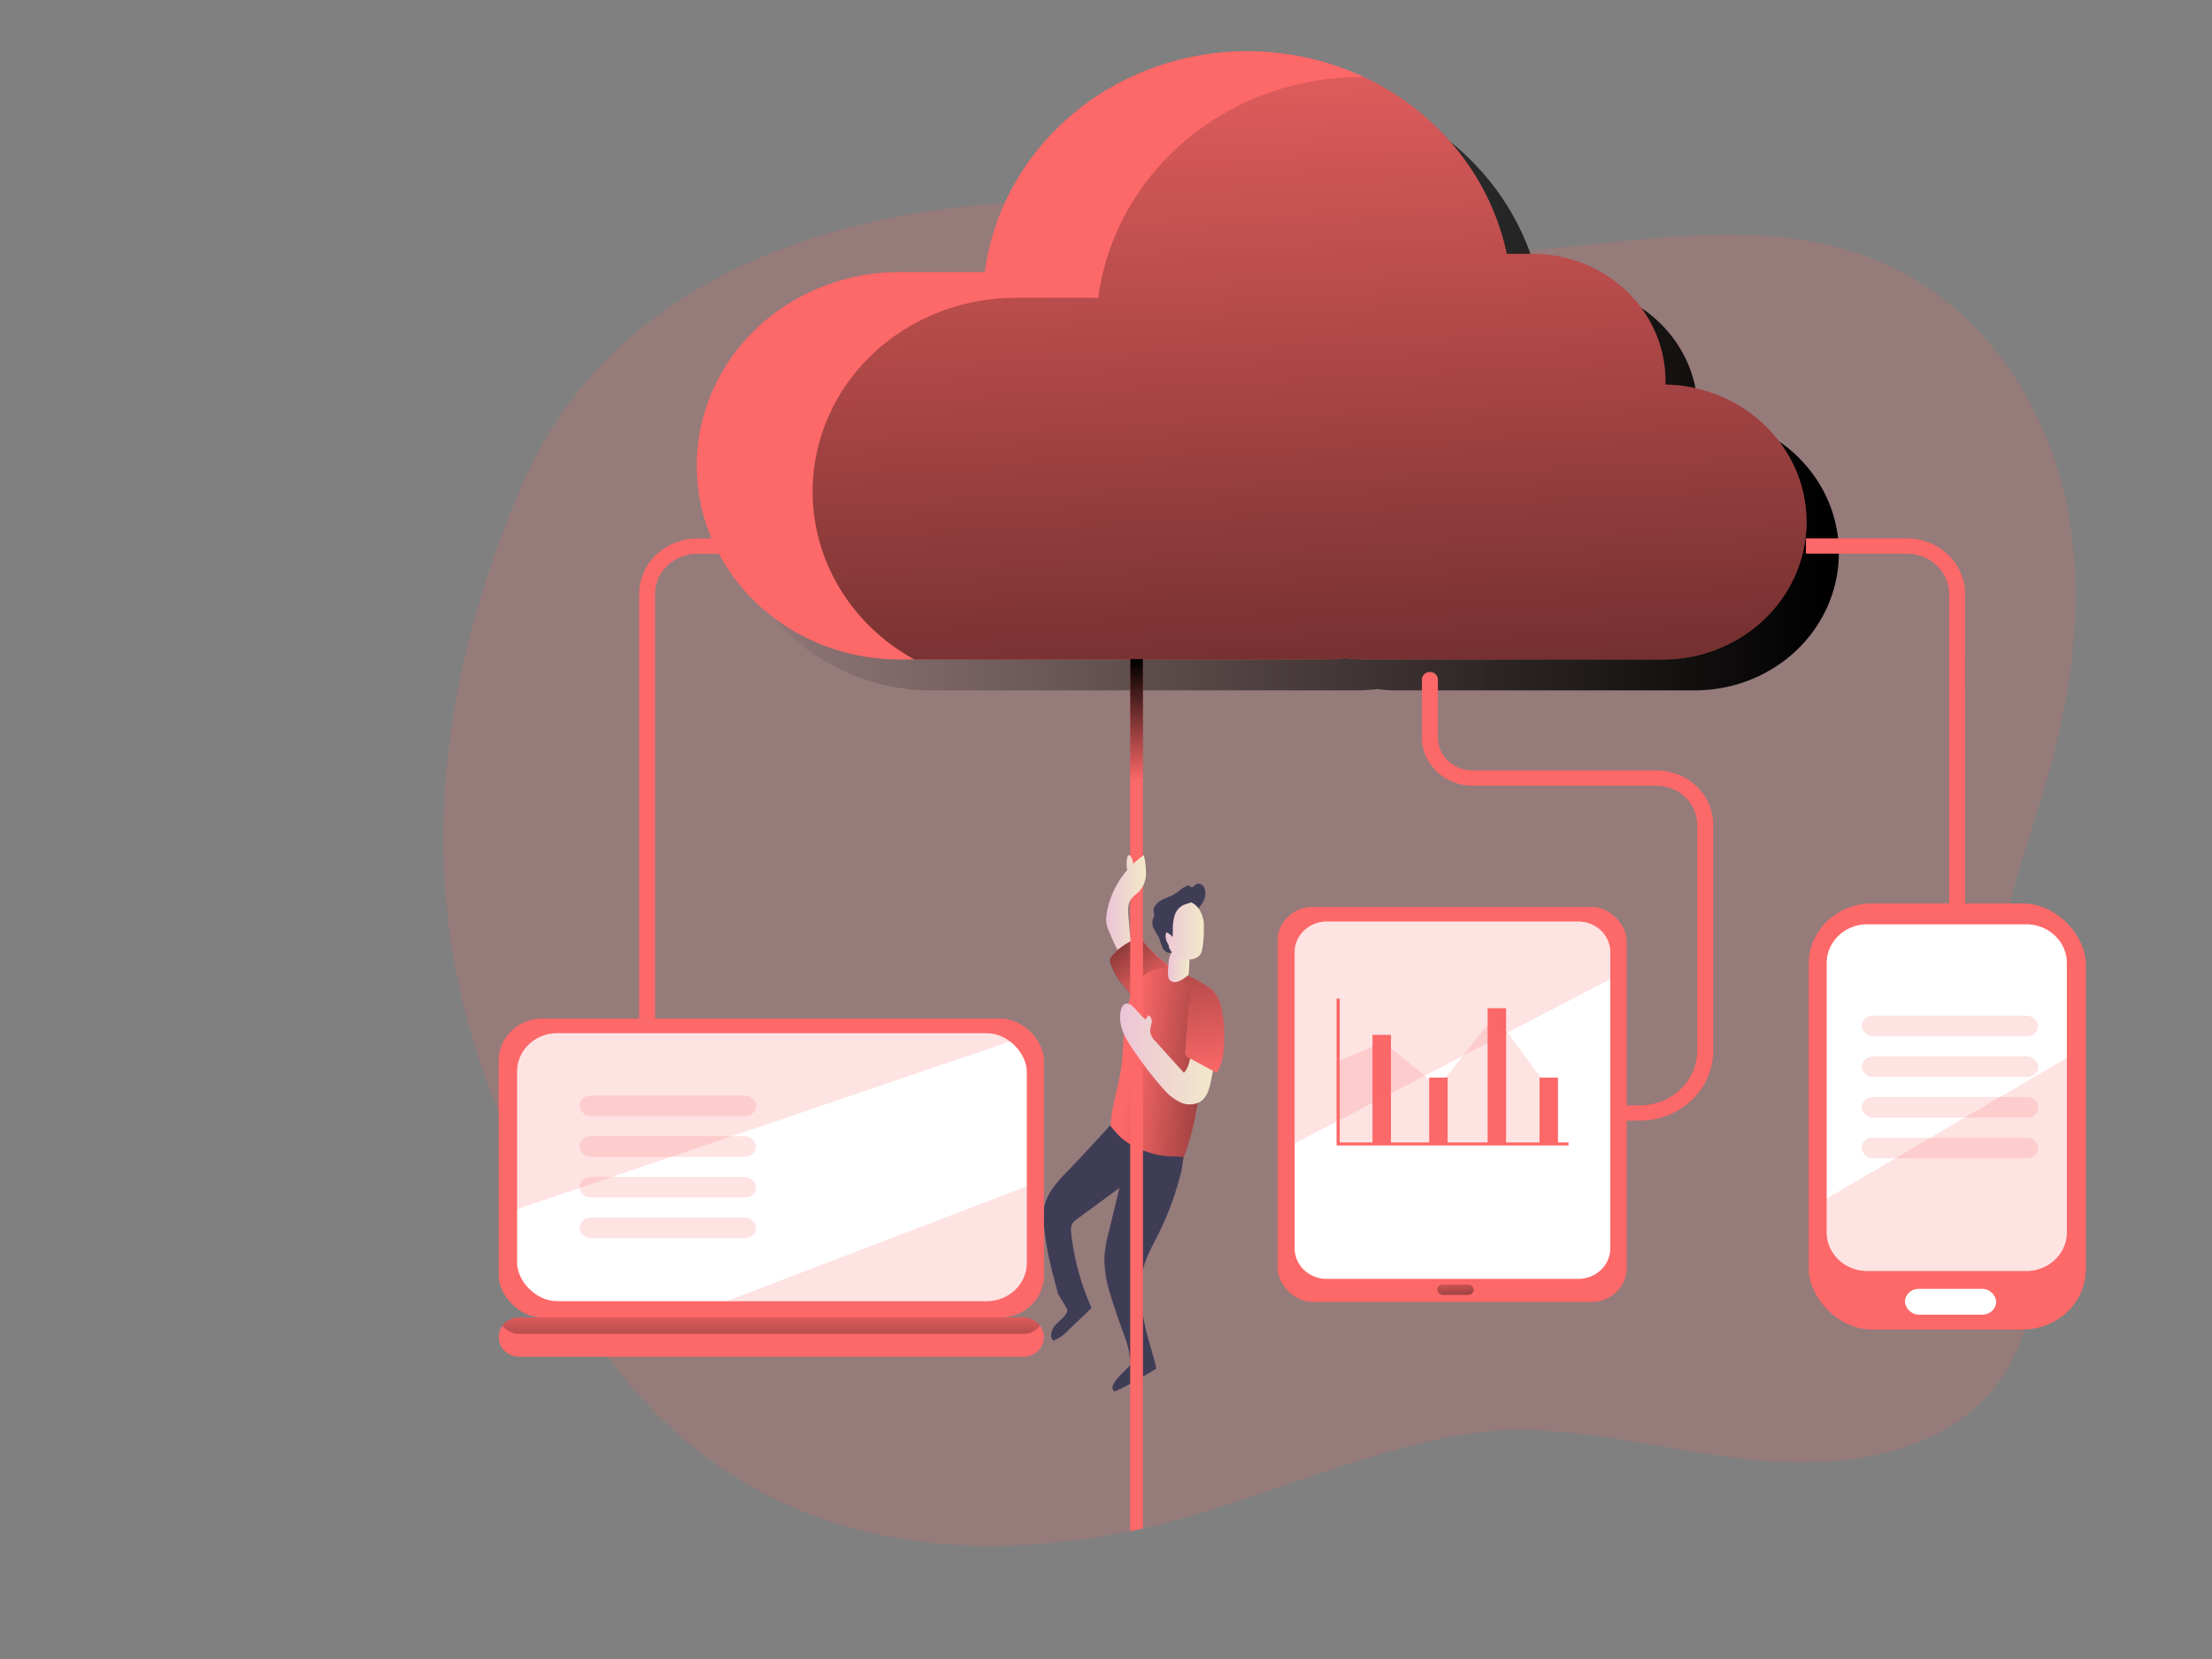 <?xml version="1.0" encoding="UTF-8" standalone="no"?>
<svg
   xmlns:dc="http://purl.org/dc/elements/1.1/"
   xmlns:cc="http://creativecommons.org/ns#"
   xmlns:rdf="http://www.w3.org/1999/02/22-rdf-syntax-ns#"
   xmlns:svg="http://www.w3.org/2000/svg"
   xmlns="http://www.w3.org/2000/svg"
   xmlns:xlink="http://www.w3.org/1999/xlink"
   xmlns:sodipodi="http://sodipodi.sourceforge.net/DTD/sodipodi-0.dtd"
   xmlns:inkscape="http://www.inkscape.org/namespaces/inkscape"
   id="Layer_1"
   data-name="Layer 1"
   width="600"
   height="450"
   viewBox="0 0 600 450"
   version="1.1"
   sodipodi:docname="pointing.svg"
   inkscape:version="0.92.4 (5da689c313, 2019-01-14)">
  <rect x="0" y="0" width="600" height="450" fill="#808080" stroke="none"/>
  <sodipodi:namedview
     pagecolor="#ffffff"
     bordercolor="#666666"
     borderopacity="1"
     objecttolerance="10"
     gridtolerance="10"
     guidetolerance="10"
     inkscape:pageopacity="0"
     inkscape:pageshadow="2"
     inkscape:window-width="1920"
     inkscape:window-height="1017"
     id="namedview2907"
     showgrid="false"
     inkscape:zoom="0.49074652"
     inkscape:cx="252.295"
     inkscape:cy="240.45"
     inkscape:window-x="-8"
     inkscape:window-y="-8"
     inkscape:window-maximized="1"
     inkscape:current-layer="Layer_1" />
  <defs
     id="defs2798">
    <linearGradient
       id="linear-gradient"
       x1="254.01"
       y1="304.13"
       x2="226.78"
       y2="268.19"
       gradientUnits="userSpaceOnUse">
      <stop
         offset="0"
         stop-opacity="0"
         id="stop2770" />
      <stop
         offset="0.99"
         id="stop2772" />
    </linearGradient>
    <linearGradient
       id="linear-gradient-2"
       x1="243.75"
       y1="329.23"
       x2="305.38"
       y2="335.59"
       xlink:href="#linear-gradient" />
    <linearGradient
       id="linear-gradient-3"
       x1="121.74"
       y1="108.66"
       x2="461.85"
       y2="108.66"
       xlink:href="#linear-gradient" />
    <linearGradient
       id="linear-gradient-4"
       x1="288.59"
       y1="-46.13"
       x2="314.02"
       y2="415.99"
       xlink:href="#linear-gradient" />
    <linearGradient
       id="linear-gradient-5"
       x1="133.9"
       y1="403.66"
       x2="133.9"
       y2="440.51"
       gradientUnits="userSpaceOnUse">
      <stop
         offset="0"
         stop-opacity="0"
         id="stop2778" />
      <stop
         offset="0.41"
         stop-opacity="0.41"
         id="stop2780" />
      <stop
         offset="0.99"
         id="stop2782" />
    </linearGradient>
    <linearGradient
       id="linear-gradient-6"
       x1="310.64"
       y1="392.64"
       x2="311.75"
       y2="413.1"
       xlink:href="#linear-gradient-5" />
    <linearGradient
       id="linear-gradient-7"
       x1="209.45"
       y1="234.78"
       x2="208.09"
       y2="196"
       xlink:href="#linear-gradient" />
    <linearGradient
       id="linear-gradient-8"
       x1="241.07"
       y1="323.5"
       x2="270.67"
       y2="323.5"
       gradientUnits="userSpaceOnUse">
      <stop
         offset="0"
         stop-color="#ecc4d7"
         id="stop2787" />
      <stop
         offset="0.42"
         stop-color="#efd4d1"
         id="stop2789" />
      <stop
         offset="1"
         stop-color="#f2eac9"
         id="stop2791" />
    </linearGradient>
    <linearGradient
       id="linear-gradient-9"
       x1="268.52"
       y1="330.49"
       x2="253.32"
       y2="213.3"
       xlink:href="#linear-gradient" />
    <linearGradient
       id="linear-gradient-10"
       x1="236.72"
       y1="274.73"
       x2="248.97"
       y2="274.73"
       xlink:href="#linear-gradient-8" />
    <linearGradient
       id="linear-gradient-11"
       x1="255.75"
       y1="294.68"
       x2="262.36"
       y2="294.68"
       xlink:href="#linear-gradient-8" />
    <linearGradient
       id="linear-gradient-12"
       x1="254.41"
       y1="283.76"
       x2="266.78"
       y2="283.76"
       xlink:href="#linear-gradient-8" />
    <linearGradient
       inkscape:collect="always"
       xlink:href="#linear-gradient"
       id="linearGradient3454"
       gradientUnits="userSpaceOnUse"
       x1="254.01"
       y1="304.13"
       x2="226.78"
       y2="268.19" />
    <linearGradient
       inkscape:collect="always"
       xlink:href="#linear-gradient-5"
       id="linearGradient3456"
       gradientUnits="userSpaceOnUse"
       x1="133.9"
       y1="403.66"
       x2="133.9"
       y2="440.51" />
    <linearGradient
       inkscape:collect="always"
       xlink:href="#linear-gradient-8"
       id="linearGradient3458"
       gradientUnits="userSpaceOnUse"
       x1="241.07"
       y1="323.5"
       x2="270.67"
       y2="323.5" />
  </defs>
  <title
     id="title2800">Data Center</title>
  <g
     id="g2904"
     transform="matrix(0.883,0,0,0.843,120.225,13.924)">
    <path
       d="m 56.51,142.24 c -49.12,122.23 -6.28,194 -2.17,212.61 6.22,28.25 45.75,154.83 193.74,121.32 30.59,-6.93 76.47,-29.23 107.76,-31.41 26.43,-1.85 52.42,6.33 78.75,9.27 26.33,2.94 56.17,-0.89 73.3,-21.09 15.05,-17.76 16.24,-43.44 12.86,-66.48 -3.38,-23.04 -10.56,-45.77 -9.51,-69 1,-21.16 8.69,-41.33 14.36,-61.74 8.46,-30.45 12.41,-62.88 5.28,-93.66 -7.13,-30.78 -26.57,-59.75 -55.27,-73 C 420,43.4 351,82.11 294.41,58.55 c -31,-12.9 -191.74,-31.2 -237.9,83.69 z"
       transform="translate(-33.12,-0.87)"
       style="opacity:0.18;isolation:isolate;fill:#fd6868"
       id="path2802"
       inkscape:connector-curvature="0" />
    <path
       d="m 267.22,271.7 a 3.85,3.85 0 0 0 -0.66,-2.3 1.75,1.75 0 0 0 -2.16,-0.54 c -0.39,0.23 -0.65,0.66 -1.06,0.87 -0.41,0.21 -1.09,-0.08 -0.95,-0.52 -1.87,0.29 -3.18,1.92 -4.78,2.92 -1.27,0.78 -2.75,1.18 -4,1.94 -1.25,0.76 -2.42,2.11 -2.26,3.59 a 5.34,5.34 0 0 1 0.16,1.42 4.83,4.83 0 0 1 -0.38,0.95 4.27,4.27 0 0 0 0.37,3.32 c 0.5,1 1.19,2 1.6,3 a 23.68,23.68 0 0 0 1.1,3.2 c 0.56,1 1.79,1.74 2.81,1.25 -0.85,-1.3 -0.32,-3 0.29,-4.47 1,-2.3 2.15,-4.68 4.28,-6 a 8.15,8.15 0 0 0 2.32,-1.62 19.57,19.57 0 0 0 1.16,-1.92 c 1.11,-1.68 2.2,-2.85 2.16,-5.09 z"
       transform="translate(-33.12,-0.87)"
       id="path2804"
       inkscape:connector-curvature="0"
       style="fill:#3f3d56" />
    <path
       d="m 248.05,287.13 a 3.63,3.63 0 0 0 -1,-1 c -1.23,-0.71 -2.74,0.22 -3.82,1.14 a 52.16,52.16 0 0 0 -4.22,4.06 3.59,3.59 0 0 0 -1.01,1.67 3.4,3.4 0 0 0 0.29,1.8 25.47,25.47 0 0 0 7.06,10.24 3.28,3.28 0 0 0 1.75,0.94 3.4,3.4 0 0 0 1.84,-0.54 l 7.83,-4 c 1.42,-0.73 3.11,-1.83 2.49,-3.7 -0.41,-1.21 -1.7,-1.62 -2.67,-2.31 a 41.64,41.64 0 0 1 -8.54,-8.3 z"
       transform="translate(-33.12,-0.87)"
       id="path2806"
       inkscape:connector-curvature="0"
       style="fill:#fd6868" />
    <path
       d="m 248.05,287.22 a 3.6,3.6 0 0 0 -1,-1 c -1.23,-0.71 -2.74,0.21 -3.82,1.13 a 52.16,52.16 0 0 0 -4.23,4.05 3.63,3.63 0 0 0 -1.05,1.7 3.45,3.45 0 0 0 0.29,1.81 25.51,25.51 0 0 0 7.06,10.23 3.3,3.3 0 0 0 1.75,0.95 3.5,3.5 0 0 0 1.84,-0.55 l 7.83,-4 c 1.42,-0.73 3.11,-1.83 2.49,-3.7 -0.41,-1.2 -1.7,-1.61 -2.67,-2.31 a 41.39,41.39 0 0 1 -8.49,-8.31 z"
       transform="translate(-33.12,-0.87)"
       id="path2808"
       inkscape:connector-curvature="0"
       style="fill:url(#linearGradient3454)" />
    <path
       d="m 266.61,306.11 c 0.95,3.95 0.66,8.07 0.36,12.12 -0.89,12.3 -1.81,24.74 -5.66,36.45 -1,3.11 -2.38,6.32 -5,8.22 -4.33,3.09 -10.84,1.39 -14.27,-2.67 -3.43,-4.06 -4.27,-9.76 -3.82,-15.06 0.45,-5.3 2,-10.43 2.93,-15.67 1.49,-8.82 0,-22.68 6.07,-30 6.48,-7.88 17.39,-1.79 19.39,6.61 z"
       transform="translate(-33.12,-0.87)"
       id="path2810"
       inkscape:connector-curvature="0"
       style="fill:#fd6868" />
    <path
       d="m 266.61,306.11 c 0.95,3.95 0.66,8.07 0.36,12.12 -0.89,12.3 -1.81,24.74 -5.66,36.45 -1,3.11 -2.38,6.32 -5,8.22 -4.33,3.09 -10.84,1.39 -14.27,-2.67 -3.43,-4.06 -4.27,-9.76 -3.82,-15.06 0.45,-5.3 2,-10.43 2.93,-15.67 1.49,-8.82 0,-22.68 6.07,-30 6.48,-7.88 17.39,-1.79 19.39,6.61 z"
       transform="translate(-33.12,-0.87)"
       id="path2812"
       inkscape:connector-curvature="0"
       style="fill:url(#linear-gradient-2)" />
    <path
       d="m 260.55,356.72 a 35.06,35.06 0 0 0 -0.48,3.5 99.15,99.15 0 0 1 -7.49,21.7 c -1.55,3.24 -3.3,6.43 -4.24,9.9 -1.31,4.79 -1,9.88 -0.37,14.81 0.87,6.79 2.77,11.39 4.22,18.08 -1.18,0.82 -11.41,7.15 -12.85,7.33 -2.9,-1.94 5,-7.84 4.91,-8.85 -0.42,-5.18 -1,-6.47 -2.55,-10.93 -1.3,-3.85 -2.62,-7.7 -3.7,-11.61 a 38.38,38.38 0 0 1 -1.77,-11.91 46,46 0 0 1 1.39,-8.22 l 3.21,-13.92 -13,10 a 5.18,5.18 0 0 0 -1.51,1.55 5,5 0 0 0 -0.3,2.91 82.91,82.91 0 0 0 6.27,24.14 l -7.29,7.32 a 11.46,11.46 0 0 1 -4.47,3.17 c -1.2,-1.16 -0.63,-3.21 0.32,-4.58 0.95,-1.37 3.88,-3.39 4,-5.05 0.06,-0.73 -2.72,-4.83 -2.9,-5.53 -2.1,-8.44 -3.35,-12.77 -4.26,-21.42 a 22.66,22.66 0 0 1 0,-6.21 c 0.85,-4.71 4.23,-8.51 7.48,-12 4.9,-5.33 8.63,-9.6 12.8,-14.43 2,2.45 4.58,6.88 14.1,9.33 3.78,0.93 6.21,0.4 8.48,0.92 z"
       transform="translate(-33.12,-0.87)"
       id="path2814"
       inkscape:connector-curvature="0"
       style="fill:#3f3d56" />
    <path
       d="m 461.85,162.27 a 44.25,44.25 0 0 1 -44.23,44.23 h -91.48 a 40.53,40.53 0 0 1 -6,-0.43 59.6,59.6 0 0 1 -7.23,0.43 H 184.07 a 62.33,62.33 0 1 1 0,-124.65 h 25.38 A 81.3,81.3 0 0 1 369.78,76 h 7.88 a 40.85,40.85 0 0 1 40.86,40.84 c 0,0.41 0,0.82 0,1.21 a 44.21,44.21 0 0 1 43.33,44.22 z"
       transform="translate(-33.12,-0.87)"
       id="path2816"
       inkscape:connector-curvature="0"
       style="fill:url(#linear-gradient-3)" />
    <path
       d="m 451.9,152.32 a 44.25,44.25 0 0 1 -44.23,44.23 H 316.2 a 40.67,40.67 0 0 1 -6,-0.43 59.56,59.56 0 0 1 -7.22,0.43 H 174.12 a 62.33,62.33 0 1 1 0,-124.65 h 25.38 a 81.29,81.29 0 0 1 160.33,-5.85 h 7.88 a 40.85,40.85 0 0 1 40.86,40.83 c 0,0.42 0,0.83 0,1.22 a 44.22,44.22 0 0 1 43.33,44.22 z"
       transform="translate(-33.12,-0.87)"
       id="path2818"
       inkscape:connector-curvature="0"
       style="fill:#fd6868" />
    <path
       d="m 451.9,152.32 a 44.25,44.25 0 0 1 -44.23,44.23 H 316.2 a 40.67,40.67 0 0 1 -6,-0.43 59.56,59.56 0 0 1 -7.22,0.43 H 177.85 A 62.33,62.33 0 0 1 208.94,80.19 h 25.39 A 81.31,81.31 0 0 1 315,9.16 h 1 a 81.39,81.39 0 0 1 43.86,56.88 h 7.88 a 40.85,40.85 0 0 1 40.86,40.83 c 0,0.42 0,0.83 0,1.22 a 44.22,44.22 0 0 1 43.3,44.23 z"
       transform="translate(-33.12,-0.87)"
       id="path2820"
       inkscape:connector-curvature="0"
       style="fill:url(#linear-gradient-4)" />
    <path
       d="M 98.21,365.7 H 93.3 V 175.5 a 17.91,17.91 0 0 1 17.89,-17.88 h 31 v 4.91 h -31 a 13,13 0 0 0 -13,13 z"
       transform="translate(-33.12,-0.87)"
       id="path2822"
       inkscape:connector-curvature="0"
       style="fill:#fd6868" />
    <path
       d="m 500.63,365.7 h -4.9 V 175.5 a 13,13 0 0 0 -13,-13 h -31 v -4.91 h 31 a 17.9,17.9 0 0 1 17.88,17.88 z"
       transform="translate(-33.12,-0.87)"
       id="path2824"
       inkscape:connector-curvature="0"
       style="fill:#fd6868" />
    <rect
       x="419.46"
       y="274.18"
       width="85.13"
       height="137.09"
       rx="19.41"
       id="rect2826"
       style="fill:#fd6868" />
    <path
       d="m 531.88,294.24 v 86.62 a 12.46,12.46 0 0 1 -12.46,12.46 H 470.57 A 12.46,12.46 0 0 1 458.1,380.86 v -86.62 a 12.48,12.48 0 0 1 12.47,-12.48 h 48.85 a 12.47,12.47 0 0 1 12.46,12.48 z"
       transform="translate(-33.12,-0.87)"
       id="path2828"
       inkscape:connector-curvature="0"
       style="fill:#ffffff" />
    <rect
       x="449.03"
       y="398.19"
       width="28.01"
       height="8.29"
       rx="4.15"
       id="rect2830"
       style="fill:#ffffff" />
    <rect
       x="17.04"
       y="311.22"
       width="167.49"
       height="96.18"
       rx="13.45"
       id="rect2832"
       style="fill:#fd6868" />
    <rect
       x="22.69"
       y="315.93"
       width="156.58"
       height="86.22"
       rx="12.31"
       id="rect2834"
       style="fill:#ffffff" />
    <path
       d="m 217.64,414.59 a 6.3,6.3 0 0 1 -6.32,6.32 H 56.48 a 6.32,6.32 0 1 1 0,-12.64 h 154.84 a 6.34,6.34 0 0 1 6.32,6.32 z"
       transform="translate(-33.12,-0.87)"
       id="path2836"
       inkscape:connector-curvature="0"
       style="fill:#fd6868" />
    <path
       d="m 216.45,410.91 a 5.38,5.38 0 0 1 -0.65,0.78 6.31,6.31 0 0 1 -4.48,1.86 H 56.48 a 6.31,6.31 0 0 1 -5.14,-2.64 6.22,6.22 0 0 1 5.14,-2.64 h 154.84 a 6.28,6.28 0 0 1 5.13,2.64 z"
       transform="translate(-33.12,-0.87)"
       id="path2838"
       inkscape:connector-curvature="0"
       style="fill:url(#linearGradient3456)" />
    <path
       d="m 400.71,344.94 h -80.16 c -1.35,0 -3.4,-1.1 -3.4,-2.45 0,-1.35 2.05,-2.46 3.4,-2.46 h 80.16 a 17.64,17.64 0 0 0 17.63,-17.62 v -72.68 a 12.59,12.59 0 0 0 -12.58,-12.58 h -56.5 a 15.52,15.52 0 0 1 -15.5,-15.5 v -18.46 a 2.46,2.46 0 1 1 4.91,0 v 18.46 a 10.6,10.6 0 0 0 10.59,10.59 h 56.5 a 17.51,17.51 0 0 1 17.49,17.49 v 72.68 a 22.56,22.56 0 0 1 -22.54,22.53 z"
       transform="translate(-33.12,-0.87)"
       id="path2840"
       inkscape:connector-curvature="0"
       style="fill:#fd6868" />
    <rect
       x="435.77"
       y="310.3"
       width="54.17"
       height="6.63"
       rx="3.32"
       style="opacity:0.18;isolation:isolate;fill:#fd6868"
       id="rect2842" />
    <rect
       x="435.77"
       y="323.38"
       width="54.17"
       height="6.63"
       rx="3.32"
       style="opacity:0.18;isolation:isolate;fill:#fd6868"
       id="rect2844" />
    <rect
       x="435.77"
       y="336.46"
       width="54.17"
       height="6.63"
       rx="3.32"
       style="opacity:0.18;isolation:isolate;fill:#fd6868"
       id="rect2846" />
    <rect
       x="435.77"
       y="349.54"
       width="54.17"
       height="6.63"
       rx="3.32"
       style="opacity:0.18;isolation:isolate;fill:#fd6868"
       id="rect2848" />
    <rect
       x="41.91"
       y="336"
       width="54.17"
       height="6.63"
       rx="3.32"
       style="opacity:0.18;isolation:isolate;fill:#fd6868"
       id="rect2850" />
    <rect
       x="41.91"
       y="349.08"
       width="54.17"
       height="6.63"
       rx="3.32"
       style="opacity:0.18;isolation:isolate;fill:#fd6868"
       id="rect2852" />
    <rect
       x="41.91"
       y="362.17"
       width="54.17"
       height="6.63"
       rx="3.32"
       style="opacity:0.18;isolation:isolate;fill:#fd6868"
       id="rect2854" />
    <rect
       x="41.91"
       y="375.25"
       width="54.17"
       height="6.63"
       rx="3.32"
       style="opacity:0.18;isolation:isolate;fill:#fd6868"
       id="rect2856" />
    <path
       d="M 207.58,319.36 55.81,373.45 V 329.12 A 12.32,12.32 0 0 1 68.13,316.8 h 131.94 a 12.21,12.21 0 0 1 7.51,2.56 z"
       transform="translate(-33.12,-0.87)"
       style="opacity:0.18;isolation:isolate;fill:#fd6868"
       id="path2858"
       inkscape:connector-curvature="0" />
    <path
       d="M 212.39,366.06 V 390.7 A 12.31,12.31 0 0 1 200.07,403 h -79.88 z"
       transform="translate(-33.12,-0.87)"
       style="opacity:0.18;isolation:isolate;fill:#fd6868"
       id="path2860"
       inkscape:connector-curvature="0" />
    <g
       id="g2882">
      <rect
         x="256.3"
         y="275.29"
         width="107.24"
         height="127.14"
         rx="10.91"
         id="rect2862"
         style="fill:#fd6868" />
      <path
         d="M 391.63,290.73 V 386 a 9.85,9.85 0 0 1 -9.86,9.86 H 304.53 A 9.86,9.86 0 0 1 294.66,386 v -95.27 a 9.87,9.87 0 0 1 9.87,-9.86 h 77.24 a 9.86,9.86 0 0 1 9.86,9.86 z"
         transform="translate(-33.12,-0.87)"
         id="path2864"
         inkscape:connector-curvature="0"
         style="fill:#ffffff" />
      <polygon
         points="340.32,334.62 340.32,351.43 275.4,351.43 274.72,325.04 288.73,318.77 305.68,333.14 323,310.3 "
         style="opacity:0.18;isolation:isolate;fill:#fd6868"
         id="polygon2866" />
      <rect
         x="305.36"
         y="396.81"
         width="11.2"
         height="3.31"
         rx="1.66"
         id="rect2868"
         style="fill:url(#linear-gradient-6)" />
      <polygon
         points="345.66,351.08 345.66,352.06 274.42,352.06 274.42,304.77 275.4,304.77 275.4,351.08 "
         id="polygon2870"
         style="fill:#fd6868" />
      <rect
         x="285.46"
         y="316.47"
         width="5.67"
         height="34.96"
         id="rect2872"
         style="fill:#fd6868" />
      <rect
         x="320.83"
         y="307.89"
         width="5.67"
         height="43.55"
         id="rect2874"
         style="fill:#fd6868" />
      <rect
         x="302.87"
         y="330.2"
         width="5.67"
         height="21.23"
         id="rect2876"
         style="fill:#fd6868" />
      <rect
         x="336.77"
         y="330.2"
         width="5.67"
         height="21.23"
         id="rect2878"
         style="fill:#fd6868" />
      <path
         d="m 391.63,290.73 v 8.67 l -97,52.89 v -61.56 a 9.87,9.87 0 0 1 9.87,-9.86 h 77.24 a 9.86,9.86 0 0 1 9.89,9.86 z"
         transform="translate(-33.12,-0.87)"
         style="opacity:0.18;isolation:isolate;fill:#fd6868"
         id="path2880"
         inkscape:connector-curvature="0" />
    </g>
    <path
       d="m 531.88,329.64 v 51.22 a 12.46,12.46 0 0 1 -12.46,12.46 H 470.57 A 12.46,12.46 0 0 1 458.1,380.86 V 370 l 73.75,-45.25 z"
       transform="translate(-33.12,-0.87)"
       style="opacity:0.18;isolation:isolate;fill:#fd6868"
       id="path2884"
       inkscape:connector-curvature="0" />
    <polygon
       points="214.96,195.48 214.96,475.3 211.03,476.11 211.03,195.48 "
       id="polygon2886"
       style="fill:#fd6868" />
    <polygon
       points="214.96,195.48 214.96,475.3 211.03,476.11 211.03,195.48 "
       id="polygon2888"
       style="fill:url(#linear-gradient-7)" />
    <path
       d="m 245,308.25 a 2.75,2.75 0 0 0 -1.93,-1 c -1.14,0.08 -1.71,1.42 -1.87,2.56 a 12.48,12.48 0 0 0 0,3.81 c 0.59,3.61 2.69,6.77 4.75,9.81 a 111.46,111.46 0 0 0 8.61,11.57 15.64,15.64 0 0 0 4.91,4 6.49,6.49 0 0 0 6.13,-0.12 c 2.24,-1.44 2.92,-4.35 3.42,-7 l 1.5,-8.05 a 3.55,3.55 0 0 0 0,-2.14 3.36,3.36 0 0 0 -1.24,-1.27 4.88,4.88 0 0 0 -2.14,-1 c -2.15,-0.23 -3.71,2 -4.26,4.11 -0.55,2.11 -0.73,4.44 -2.24,6 L 252,319.52 a 5.78,5.78 0 0 1 -1.76,-3.36 16.67,16.67 0 0 1 0.52,-2.77 c 0.13,-0.93 -0.21,-2.08 -1.12,-2.31 a 3.07,3.07 0 0 1 -0.87,1.24 c -1.35,-1.13 -2.44,-2.81 -3.77,-4.07 z"
       transform="translate(-33.12,-0.87)"
       id="path2890"
       inkscape:connector-curvature="0"
       style="fill:url(#linearGradient3458)" />
    <path
       d="m 262,309.76 -0.95,12.7 a 1.91,1.91 0 0 0 1.24,2.32 l 8.43,4.78 c 2.17,-3.51 2.35,-7.86 2.3,-12 a 42.75,42.75 0 0 0 -0.84,-9 13.24,13.24 0 0 0 -1.54,-4 9.26,9.26 0 0 0 -3.1,-3.06 c -0.87,-0.52 -6,-4 -6.88,-3.26 -1,0.9 2.19,5.38 1.92,6.66 a 37.24,37.24 0 0 0 -0.58,4.86 z"
       transform="translate(-33.12,-0.87)"
       id="path2892"
       inkscape:connector-curvature="0"
       style="fill:#fd6868" />
    <path
       d="m 262,309.76 -0.95,12.7 a 1.91,1.91 0 0 0 1.24,2.32 l 8.43,4.78 c 2.17,-3.51 2.35,-7.86 2.3,-12 a 42.75,42.75 0 0 0 -0.84,-9 13.24,13.24 0 0 0 -1.54,-4 9.26,9.26 0 0 0 -3.1,-3.06 c -0.87,-0.52 -6,-4 -6.88,-3.26 -1,0.9 2.19,5.38 1.92,6.66 a 37.24,37.24 0 0 0 -0.58,4.86 z"
       transform="translate(-33.12,-0.87)"
       id="path2894"
       inkscape:connector-curvature="0"
       style="fill:url(#linear-gradient-9)" />
    <path
       d="m 249,265.63 a 8.81,8.81 0 0 1 -2.18,5.65 21.45,21.45 0 0 0 -2.32,2.25 c -1.2,1.63 -1.07,3.84 -0.9,5.86 0.22,2.61 0.45,5.22 0.67,7.84 a 27,27 0 0 0 -4,2.74 41.24,41.24 0 0 1 -2.27,-5.12 13.32,13.32 0 0 1 -1.22,-3.92 11,11 0 0 1 0.13,-2.56 28.75,28.75 0 0 1 6.41,-14.15 0.87,0.87 0 0 1 -0.19,-0.46 10.53,10.53 0 0 1 0.17,-3.67 0.69,0.69 0 0 1 0.37,-0.57 c 0.26,-0.09 0.52,0.15 0.66,0.39 a 5.82,5.82 0 0 1 0.74,2.39 28,28 0 0 1 3.27,-2.79 26.91,26.91 0 0 1 0.66,6.12 z"
       transform="translate(-33.12,-0.87)"
       id="path2896"
       inkscape:connector-curvature="0"
       style="fill:url(#linear-gradient-10)" />
    <path
       d="m 256.17,299.57 a 2.22,2.22 0 0 0 2.64,0.61 9.51,9.51 0 0 0 2.7,-1.69 1.73,1.73 0 0 0 0.49,-0.49 1.68,1.68 0 0 0 0.15,-0.67 c 0.1,-1.3 0.17,-2.61 0.2,-3.92 0.03,-1.31 -0.05,-3.12 -1.16,-4.07 a 1.05,1.05 0 0 0 -0.49,-0.28 1.6,1.6 0 0 0 -0.65,0.06 6.53,6.53 0 0 0 -2.41,1 c -1.36,1 -1.68,3 -1.74,4.57 -0.05,1.31 -0.43,3.7 0.27,4.88 z"
       transform="translate(-33.12,-0.87)"
       id="path2898"
       inkscape:connector-curvature="0"
       style="fill:url(#linear-gradient-11)" />
    <path
       d="m 266.75,281 c 0,0 0.28,7.74 -0.92,10.22 -1.2,2.48 -6.27,2.49 -8.2,0.46 -1.93,-2.03 -4,-7.73 -2.95,-12.62 1.05,-4.89 10.32,-8.43 12.07,1.94 z"
       transform="translate(-33.12,-0.87)"
       id="path2900"
       inkscape:connector-curvature="0"
       style="fill:url(#linear-gradient-12)" />
    <path
       d="m 260.34,275.64 a 5.71,5.71 0 0 0 -2.61,3.52 16.75,16.75 0 0 0 -0.49,4.47 l -0.05,2.28 a 4.77,4.77 0 0 0 -1.95,-1.58 4.38,4.38 0 0 0 0.28,3.33 3.74,3.74 0 0 1 0.47,1 0.87,0.87 0 0 1 -0.37,1 c -0.55,0.26 -1.08,-0.39 -1.35,-0.94 -1.07,-2.19 -2.18,-4.57 -1.74,-7 a 10.08,10.08 0 0 1 0.91,-2.53 12.64,12.64 0 0 1 4.21,-5.4 6,6 0 0 1 5.2,-0.7 c 2.97,1.13 -1.56,2.04 -2.51,2.55 z"
       transform="translate(-33.12,-0.87)"
       id="path2902"
       inkscape:connector-curvature="0"
       style="fill:#3f3d56" />
  </g>
</svg>
